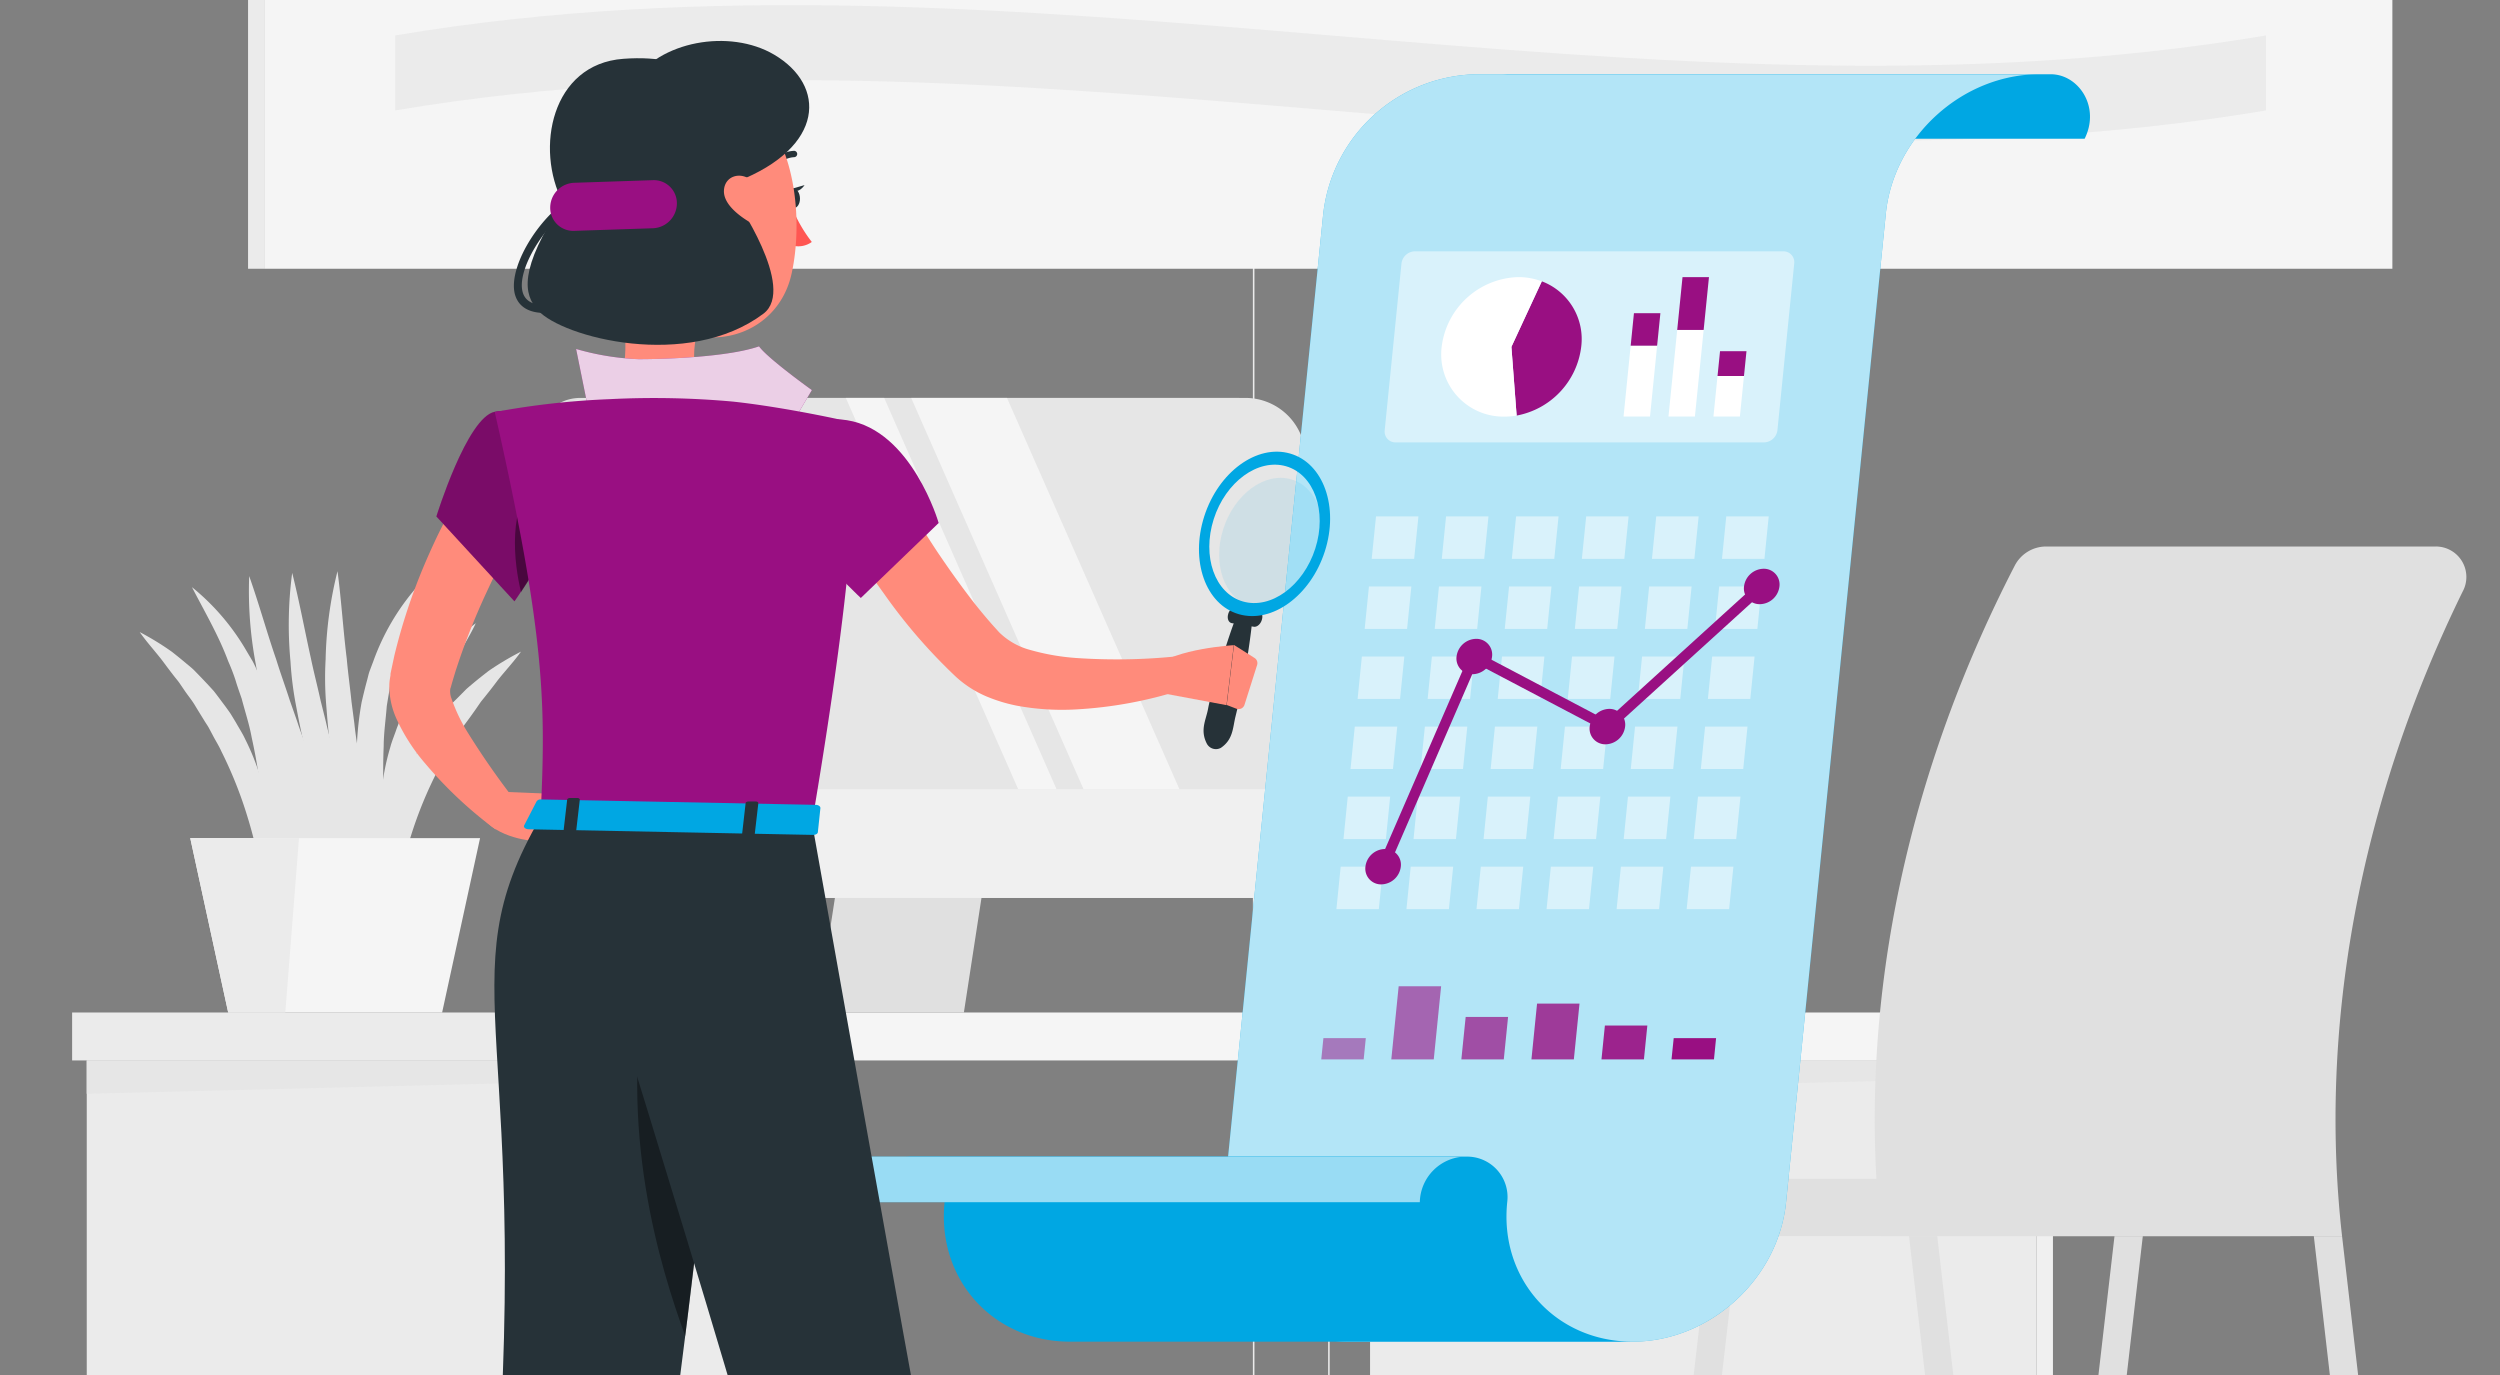 <svg xmlns="http://www.w3.org/2000/svg" xmlns:xlink="http://www.w3.org/1999/xlink" width="400" height="220" viewBox="0 0 400 220">
  <rect x="0" y="0" width="400" height="220" fill="#808080" stroke="none"/>
  <defs>
    <clipPath id="clip-path">
      <rect id="Rectángulo_31099" data-name="Rectángulo 31099" width="400" height="220" transform="translate(180 8866)" fill="#990f82"/>
    </clipPath>
  </defs>
  <g id="Enmascarar_grupo_49" data-name="Enmascarar grupo 49" transform="translate(-180 -8866)" clip-path="url(#clip-path)">
    <g id="Analysis-rafiki" transform="translate(138 8778)">
      <g id="freepik--background-complete--inject-16">
        <rect id="Rectángulo_31415" data-name="Rectángulo 31415" width="500" height="0.25" transform="translate(0 382.4)" fill="#ebebeb"/>
        <rect id="Rectángulo_31416" data-name="Rectángulo 31416" width="97.6" height="0.25" transform="translate(332.11 389.21)" fill="#ebebeb"/>
        <rect id="Rectángulo_31417" data-name="Rectángulo 31417" width="46.67" height="0.25" transform="translate(289 394.99)" fill="#ebebeb"/>
        <rect id="Rectángulo_31418" data-name="Rectángulo 31418" width="19.19" height="0.25" transform="translate(430.71 398.49)" fill="#ebebeb"/>
        <rect id="Rectángulo_31419" data-name="Rectángulo 31419" width="92.53" height="0.25" transform="translate(126.47 395.11)" fill="#ebebeb"/>
        <rect id="Rectángulo_31420" data-name="Rectángulo 31420" width="19.9" height="0.25" transform="translate(97.67 395.11)" fill="#ebebeb"/>
        <rect id="Rectángulo_31421" data-name="Rectángulo 31421" width="32.86" height="0.25" transform="translate(57.79 390.89)" fill="#ebebeb"/>
        <path id="Trazado_104043" data-name="Trazado 104043" d="M237,337.8H43.91a5.71,5.71,0,0,1-5.7-5.71V60.66A5.71,5.71,0,0,1,43.91,55H237a5.71,5.71,0,0,1,5.71,5.71V332.09A5.71,5.71,0,0,1,237,337.8ZM43.91,55.2a5.46,5.46,0,0,0-5.45,5.46V332.09a5.46,5.46,0,0,0,5.45,5.46H237a5.47,5.47,0,0,0,5.46-5.46V60.66A5.47,5.47,0,0,0,237,55.2Z" fill="#ebebeb"/>
        <path id="Trazado_104044" data-name="Trazado 104044" d="M453.31,337.8H260.21a5.72,5.72,0,0,1-5.71-5.71V60.66A5.72,5.72,0,0,1,260.21,55h193.1A5.71,5.71,0,0,1,459,60.66V332.09A5.71,5.71,0,0,1,453.31,337.8ZM260.21,55.2a5.47,5.47,0,0,0-5.46,5.46V332.09a5.47,5.47,0,0,0,5.46,5.46h193.1a5.47,5.47,0,0,0,5.46-5.46V60.66a5.47,5.47,0,0,0-5.46-5.46Z" fill="#ebebeb"/>
        <rect id="Rectángulo_31422" data-name="Rectángulo 31422" width="118.38" height="7.67" transform="translate(171.92 257.67) rotate(180)" fill="#ebebeb"/>
        <rect id="Rectángulo_31423" data-name="Rectángulo 31423" width="106.62" height="124.73" transform="translate(162.5 382.4) rotate(180)" fill="#ebebeb"/>
        <rect id="Rectángulo_31424" data-name="Rectángulo 31424" width="2.64" height="124.73" transform="translate(162.5 257.67)" fill="#f0f0f0"/>
        <path id="Trazado_104045" data-name="Trazado 104045" d="M162.5,257.67H55.87V263l106.63-2.67Z" fill="#e6e6e6"/>
        <rect id="Rectángulo_31425" data-name="Rectángulo 31425" width="106.62" height="124.73" transform="translate(367.83 382.4) rotate(180)" fill="#ebebeb"/>
        <rect id="Rectángulo_31426" data-name="Rectángulo 31426" width="2.64" height="124.73" transform="translate(367.83 257.67)" fill="#f0f0f0"/>
        <path id="Trazado_104046" data-name="Trazado 104046" d="M367.83,257.67H261.21V263l106.62-2.67Z" fill="#e6e6e6"/>
        <rect id="Rectángulo_31427" data-name="Rectángulo 31427" width="207.11" height="7.67" transform="translate(171.92 250)" fill="#f5f5f5"/>
        <path id="Trazado_104047" data-name="Trazado 104047" d="M145.22,231.66H250.34a7.06,7.06,0,0,0,7.13-8.18l-8.12-63.63a9.6,9.6,0,0,0-9.22-8.18H135a7.07,7.07,0,0,0-7.14,8.18L136,223.48a9.61,9.61,0,0,0,9.22,8.18Z" fill="#e0e0e0"/>
        <path id="Trazado_104048" data-name="Trazado 104048" d="M180.71,198.33h23.45L196.22,250H172.77Z" fill="#e0e0e0"/>
        <path id="Trazado_104049" data-name="Trazado 104049" d="M146.64,231.66H251.75a7.06,7.06,0,0,0,7.14-8.18l-8.12-63.63a9.61,9.61,0,0,0-9.23-8.18H136.42a7.06,7.06,0,0,0-7.13,8.18l8.12,63.63a9.61,9.61,0,0,0,9.23,8.18Z" fill="#e6e6e6"/>
        <path id="Trazado_104050" data-name="Trazado 104050" d="M187.79,151.67h15.33l27.59,62.6H215.37Z" fill="#f5f5f5"/>
        <path id="Trazado_104051" data-name="Trazado 104051" d="M177.33,151.67h6.14l27.58,62.6h-6.14Z" fill="#f5f5f5"/>
        <path id="Trazado_104052" data-name="Trazado 104052" d="M257.71,214.27l1.18,9.21a7.07,7.07,0,0,1-7.14,8.18H146.64a9.61,9.61,0,0,1-9.23-8.18l-1.17-9.21Z" fill="#f0f0f0"/>
        <path id="Trazado_104053" data-name="Trazado 104053" d="M105.14,233.07a27.57,27.57,0,0,1-.65-12.13,37.41,37.41,0,0,1,3.79-11.7c.44-.93,1-1.78,1.53-2.68l.81-1.31c.29-.43.6-.84.91-1.25.63-.81,1.24-1.63,1.88-2.43s1.41-1.49,2.12-2.22l1.08-1.09c.37-.34.77-.66,1.17-1,.78-.65,1.58-1.28,2.38-1.9a45.7,45.7,0,0,1,5.2-3.1c-1.19,1.67-2.55,3.09-3.76,4.63-.59.79-1.18,1.56-1.79,2.31-.29.39-.61.74-.9,1.13l-.82,1.19c-.55.78-1.11,1.56-1.68,2.32s-1,1.62-1.51,2.42c-.25.4-.53.79-.77,1.19l-.68,1.25c-.45.83-1,1.62-1.36,2.48a65.521,65.521,0,0,0-4.32,10.49,67.67,67.67,0,0,0-2.63,11.4Z" fill="#e6e6e6"/>
        <path id="Trazado_104054" data-name="Trazado 104054" d="M84.11,230.15a69.361,69.361,0,0,0-2.5-11.41,66.339,66.339,0,0,0-4.2-10.54c-.38-.86-.9-1.66-1.33-2.49l-.67-1.26c-.23-.41-.51-.79-.75-1.2-.5-.81-1-1.61-1.49-2.43s-1.11-1.55-1.65-2.35l-.81-1.19c-.28-.4-.6-.76-.89-1.14-.59-.76-1.18-1.54-1.76-2.33-1.19-1.56-2.53-3-3.71-4.68a44.492,44.492,0,0,1,5.17,3.17c.79.62,1.58,1.26,2.36,1.92.39.32.79.64,1.16,1l1.06,1.09q1.07,1.11,2.1,2.25c.63.8,1.23,1.63,1.85,2.45.3.42.61.83.89,1.26l.8,1.32c.5.9,1.07,1.76,1.5,2.7A37.46,37.46,0,0,1,84.89,218a27.54,27.54,0,0,1-.78,12.15Z" fill="#e6e6e6"/>
        <path id="Trazado_104055" data-name="Trazado 104055" d="M84.43,232c.11-4.52,0-8.89-.29-13.22A88.908,88.908,0,0,0,82.27,206c-.38-2.11-1.06-4.13-1.6-6.21-.34-1-.71-2-1-3a32,32,0,0,0-1.16-3c-1.51-4.07-3.71-7.81-5.8-11.85a37,37,0,0,1,8.82,10.36l.88,1.48a16.073,16.073,0,0,1,.74,1.56c.49,1,1,2.1,1.4,3.16a52.839,52.839,0,0,1,1.91,6.5,48.48,48.48,0,0,1,1,13.68A39.73,39.73,0,0,1,84.43,232Z" fill="#e6e6e6"/>
        <path id="Trazado_104056" data-name="Trazado 104056" d="M103.42,234.66a62,62,0,0,1-5.53-13.09,88.878,88.878,0,0,1-3-13.89c-.35-2.34-.52-4.71-.71-7.08a52.858,52.858,0,0,1-.08-7.12A63.29,63.29,0,0,1,96,179.39c.63,4.74.9,9.36,1.48,14,.2,2.3.53,4.59.76,6.88l.45,3.43c.12,1.15.28,2.29.45,3.43q.93,6.85,2.06,13.7Z" fill="#e6e6e6"/>
        <path id="Trazado_104057" data-name="Trazado 104057" d="M102.48,233.75a61.921,61.921,0,0,1-7-12.38,86.921,86.921,0,0,1-4.59-13.44c-.63-2.29-1.07-4.63-1.52-7a54.713,54.713,0,0,1-.89-7.06,63.129,63.129,0,0,1,.27-14.21c1.16,4.63,2,9.19,3,13.7.47,2.26,1.06,4.5,1.55,6.75l.84,3.36c.25,1.12.54,2.24.84,3.35,1.13,4.47,2.35,8.92,3.61,13.38Z" fill="#e6e6e6"/>
        <path id="Trazado_104058" data-name="Trazado 104058" d="M100.63,232.74a61.64,61.64,0,0,1-8.12-11.66,87,87,0,0,1-5.85-13c-.84-2.22-1.49-4.51-2.16-6.78a54.57,54.57,0,0,1-1.56-6.95,63,63,0,0,1-1.07-14.18c1.59,4.5,2.82,9,4.33,13.36.68,2.21,1.48,4.38,2.18,6.57l1.15,3.27c.35,1.09.75,2.17,1.16,3.25,1.54,4.35,3.17,8.67,4.86,13Z" fill="#e6e6e6"/>
        <path id="Trazado_104059" data-name="Trazado 104059" d="M105.79,231.54a27.61,27.61,0,0,1-2.89-11.8,37.61,37.61,0,0,1,1.55-12.2c.26-1,.68-1.95,1-2.92l.55-1.44c.21-.47.44-.93.67-1.39.46-.92.91-1.84,1.39-2.74s1.11-1.73,1.67-2.58l.86-1.27a13.593,13.593,0,0,1,1-1.18c.66-.78,1.32-1.55,2-2.31a43.108,43.108,0,0,1,4.54-4c-.87,1.86-1.94,3.51-2.84,5.25-.44.88-.88,1.75-1.33,2.6-.22.43-.47.84-.68,1.28l-.58,1.32c-.4.87-.8,1.74-1.22,2.59a23.732,23.732,0,0,0-1,2.66c-.17.44-.38.87-.53,1.31l-.44,1.35c-.29.9-.66,1.78-.88,2.69a66.2,66.2,0,0,0-2.3,11.11A68.23,68.23,0,0,0,105.79,231.54Z" fill="#e6e6e6"/>
        <path id="Trazado_104060" data-name="Trazado 104060" d="M105.79,233.36a39.34,39.34,0,0,1-5.33-12.49,48.47,48.47,0,0,1-1.36-13.65,50.873,50.873,0,0,1,.76-6.86c.26-1.13.53-2.25.83-3.36.16-.55.26-1.12.46-1.66l.61-1.62A37.05,37.05,0,0,1,108.63,182,110.257,110.257,0,0,0,105,194.66a28.59,28.59,0,0,0-.61,3.17c-.15,1.06-.35,2.11-.51,3.17-.16,2.14-.48,4.25-.49,6.4a91.24,91.24,0,0,0,.38,12.89A130.3,130.3,0,0,0,105.79,233.36Z" fill="#e6e6e6"/>
        <path id="Trazado_104061" data-name="Trazado 104061" d="M98.95,227.64,86.88,207.07l-1.49,20.04Z" fill="#e6e6e6"/>
        <path id="Trazado_104062" data-name="Trazado 104062" d="M118.81,222.1H72.44L78.51,250h34.23Z" fill="#f5f5f5"/>
        <path id="Trazado_104063" data-name="Trazado 104063" d="M89.84,222.1H72.44L78.51,250h9.14Z" fill="#ebebeb"/>
        <path id="Trazado_104064" data-name="Trazado 104064" d="M416.73,285.78H343c-3.94-34.84,3.3-72.29,21.36-107.28a5.66,5.66,0,0,1,5-3.06h62.37A4.88,4.88,0,0,1,436,182.7C419.47,216.47,412.94,252.33,416.73,285.78Z" fill="#e0e0e0"/>
        <path id="Trazado_104065" data-name="Trazado 104065" d="M399.24,276.61H318a9.19,9.19,0,0,0-9.17,9.17h99.6a9.19,9.19,0,0,0-9.19-9.17Z" fill="#e0e0e0"/>
        <path id="Trazado_104066" data-name="Trazado 104066" d="M363.13,382.4h-4.52l-11.17-96.62h4.52Z" fill="#e0e0e0"/>
        <path id="Trazado_104067" data-name="Trazado 104067" d="M427.9,382.4h-4.52l-11.17-96.62h4.52Z" fill="#e0e0e0"/>
        <path id="Trazado_104068" data-name="Trazado 104068" d="M369.15,382.4h4.53l11.17-96.62h-4.53Z" fill="#e0e0e0"/>
        <path id="Trazado_104069" data-name="Trazado 104069" d="M304.39,382.4h4.52l11.17-96.62h-4.52Z" fill="#e0e0e0"/>
        <rect id="Rectángulo_31428" data-name="Rectángulo 31428" width="340.52" height="62.67" transform="translate(84.26 68.33)" fill="#f5f5f5"/>
        <rect id="Rectángulo_31429" data-name="Rectángulo 31429" width="2.57" height="62.67" transform="translate(84.26 131) rotate(180)" fill="#ebebeb"/>
        <path id="Trazado_104070" data-name="Trazado 104070" d="M404.56,105.67c-99.78,16.8-199.56-16.8-299.34,0v-12c99.78-16.8,199.56,16.8,299.34,0Z" fill="#ebebeb"/>
      </g>
      <g id="freepik--Shadow--inject-16" transform="translate(35 456.901)">
        <ellipse id="freepik--path--inject-16" cx="226.363" cy="13.216" rx="226.363" ry="13.216" transform="translate(0 0)" fill="#f5f5f5"/>
      </g>
      <g id="freepik--data-sheet--inject-16" transform="translate(28.871)">
        <path id="Trazado_104071" data-name="Trazado 104071" d="M357.248,99.88H379.38c4.407,0,7.985,5.159,5.425,10.318H297.052A6.977,6.977,0,0,0,291.62,99.88Z" transform="translate(-38.134)" fill="#00a7e3"/>
        <path id="Trazado_104072" data-name="Trazado 104072" d="M273.4,99.88h90.031c-12.331,0-23.325,9.991-24.571,22.314L322.9,280.353c-1.246,12.323-12.24,22.314-24.571,22.314h-45.38c-12.323,0-21.273-9.991-20.065-22.314L248.84,122.194A25.21,25.21,0,0,1,273.4,99.88Z" transform="translate(-23.997)" fill="#00a7e3"/>
        <path id="Trazado_104073" data-name="Trazado 104073" d="M273.4,99.88h90.031c-12.331,0-23.325,9.991-24.571,22.314L322.9,280.353c-1.246,12.323-12.24,22.314-24.571,22.314h-45.38c-12.323,0-21.273-9.991-20.065-22.314L248.84,122.194A25.21,25.21,0,0,1,273.4,99.88Z" transform="translate(-23.997)" fill="#fff" opacity="0.7"/>
        <path id="Trazado_104074" data-name="Trazado 104074" d="M262.128,335.113h0a6.473,6.473,0,0,0-6.557-7.294H165.54a6.473,6.473,0,0,1,6.564,7.294h0c-1.246,12.323,7.742,22.314,20.065,22.314h90.024C269.87,357.427,260.859,347.436,262.128,335.113Z" transform="translate(-7.844 -54.761)" fill="#00a7e3"/>
        <path id="Trazado_104075" data-name="Trazado 104075" d="M162.445,327.81H140.313a7.453,7.453,0,0,0-7.423,7.3H240.3a7.453,7.453,0,0,1,7.423-7.3Z" transform="translate(0 -54.759)" fill="#00a7e3"/>
        <path id="Trazado_104076" data-name="Trazado 104076" d="M162.445,327.81H140.313a7.453,7.453,0,0,0-7.423,7.3H240.3a7.453,7.453,0,0,1,7.423-7.3Z" transform="translate(0 -54.759)" fill="#fff" opacity="0.6"/>
        <g id="Grupo_90666" data-name="Grupo 90666" transform="translate(226.956 170.629)" opacity="0.5">
          <path id="Trazado_104077" data-name="Trazado 104077" d="M270.922,199.785H264.13l.691-6.785h6.785Z" transform="translate(-258.485 -193)" fill="#fff"/>
          <path id="Trazado_104078" data-name="Trazado 104078" d="M285.675,199.785H278.89l.684-6.785h6.785Z" transform="translate(-262.031 -193)" fill="#fff"/>
          <path id="Trazado_104079" data-name="Trazado 104079" d="M300.432,199.785H293.64l.684-6.785h6.792Z" transform="translate(-265.575 -193)" fill="#fff"/>
          <path id="Trazado_104080" data-name="Trazado 104080" d="M315.182,199.785H308.39l.691-6.785h6.785Z" transform="translate(-269.118 -193)" fill="#fff"/>
          <path id="Trazado_104081" data-name="Trazado 104081" d="M329.935,199.785H323.15l.684-6.785h6.785Z" transform="translate(-272.664 -193)" fill="#fff"/>
          <path id="Trazado_104082" data-name="Trazado 104082" d="M344.692,199.785H337.9l.684-6.785h6.792Z" transform="translate(-276.208 -193)" fill="#fff"/>
          <path id="Trazado_104083" data-name="Trazado 104083" d="M269.435,214.542H262.65l.684-6.792h6.785Z" transform="translate(-258.129 -196.544)" fill="#fff"/>
          <path id="Trazado_104084" data-name="Trazado 104084" d="M284.192,214.542H277.4l.684-6.792h6.792Z" transform="translate(-261.673 -196.544)" fill="#fff"/>
          <path id="Trazado_104085" data-name="Trazado 104085" d="M298.942,214.542H292.15l.691-6.792h6.785Z" transform="translate(-265.217 -196.544)" fill="#fff"/>
          <path id="Trazado_104086" data-name="Trazado 104086" d="M313.695,214.542H306.91l.684-6.792h6.785Z" transform="translate(-268.763 -196.544)" fill="#fff"/>
          <path id="Trazado_104087" data-name="Trazado 104087" d="M328.452,214.542H321.66l.684-6.792h6.792Z" transform="translate(-272.306 -196.544)" fill="#fff"/>
          <path id="Trazado_104088" data-name="Trazado 104088" d="M343.2,214.542H336.41l.684-6.792h6.792Z" transform="translate(-275.85 -196.544)" fill="#fff"/>
          <path id="Trazado_104089" data-name="Trazado 104089" d="M267.952,229.292H261.16l.684-6.792h6.792Z" transform="translate(-257.771 -200.087)" fill="#fff"/>
          <path id="Trazado_104090" data-name="Trazado 104090" d="M282.7,229.292H275.91l.684-6.792h6.792Z" transform="translate(-261.315 -200.087)" fill="#fff"/>
          <path id="Trazado_104091" data-name="Trazado 104091" d="M297.455,229.292H290.67l.684-6.792h6.785Z" transform="translate(-264.861 -200.087)" fill="#fff"/>
          <path id="Trazado_104092" data-name="Trazado 104092" d="M312.212,229.292H305.42l.684-6.792H312.9Z" transform="translate(-268.405 -200.087)" fill="#fff"/>
          <path id="Trazado_104093" data-name="Trazado 104093" d="M326.962,229.292H320.17l.684-6.792h6.792Z" transform="translate(-271.948 -200.087)" fill="#fff"/>
          <path id="Trazado_104094" data-name="Trazado 104094" d="M341.715,229.292H334.93l.684-6.792H342.4Z" transform="translate(-275.494 -200.087)" fill="#fff"/>
          <path id="Trazado_104095" data-name="Trazado 104095" d="M266.462,244.045H259.67l.684-6.785h6.792Z" transform="translate(-257.414 -203.633)" fill="#fff"/>
          <path id="Trazado_104096" data-name="Trazado 104096" d="M281.215,244.045H274.43l.684-6.785H281.9Z" transform="translate(-260.96 -203.633)" fill="#fff"/>
          <path id="Trazado_104097" data-name="Trazado 104097" d="M295.965,244.045H289.18l.684-6.785h6.785Z" transform="translate(-264.503 -203.633)" fill="#fff"/>
          <path id="Trazado_104098" data-name="Trazado 104098" d="M310.722,244.045H303.93l.684-6.785h6.792Z" transform="translate(-268.047 -203.633)" fill="#fff"/>
          <path id="Trazado_104099" data-name="Trazado 104099" d="M325.475,244.045H318.69l.684-6.785h6.785Z" transform="translate(-271.593 -203.633)" fill="#fff"/>
          <path id="Trazado_104100" data-name="Trazado 104100" d="M340.225,244.045H333.44l.684-6.785h6.785Z" transform="translate(-275.136 -203.633)" fill="#fff"/>
          <path id="Trazado_104101" data-name="Trazado 104101" d="M264.975,258.8H258.19l.684-6.792h6.785Z" transform="translate(-257.058 -207.177)" fill="#fff"/>
          <path id="Trazado_104102" data-name="Trazado 104102" d="M279.725,258.8H272.94l.684-6.792h6.785Z" transform="translate(-260.602 -207.177)" fill="#fff"/>
          <path id="Trazado_104103" data-name="Trazado 104103" d="M294.482,258.8H287.69l.684-6.792h6.792Z" transform="translate(-264.145 -207.177)" fill="#fff"/>
          <path id="Trazado_104104" data-name="Trazado 104104" d="M309.232,258.8H302.44l.691-6.792h6.785Z" transform="translate(-267.689 -207.177)" fill="#fff"/>
          <path id="Trazado_104105" data-name="Trazado 104105" d="M323.985,258.8H317.2l.684-6.792h6.785Z" transform="translate(-271.235 -207.177)" fill="#fff"/>
          <path id="Trazado_104106" data-name="Trazado 104106" d="M338.742,258.8H331.95l.684-6.792h6.792Z" transform="translate(-274.778 -207.177)" fill="#fff"/>
          <path id="Trazado_104107" data-name="Trazado 104107" d="M263.485,273.552H256.7l.684-6.792h6.785Z" transform="translate(-256.7 -210.72)" fill="#fff"/>
          <path id="Trazado_104108" data-name="Trazado 104108" d="M278.242,273.552H271.45l.684-6.792h6.792Z" transform="translate(-260.244 -210.72)" fill="#fff"/>
          <path id="Trazado_104109" data-name="Trazado 104109" d="M292.992,273.552H286.2l.691-6.792h6.785Z" transform="translate(-263.787 -210.72)" fill="#fff"/>
          <path id="Trazado_104110" data-name="Trazado 104110" d="M307.745,273.552H300.96l.684-6.792h6.785Z" transform="translate(-267.333 -210.72)" fill="#fff"/>
          <path id="Trazado_104111" data-name="Trazado 104111" d="M322.5,273.552H315.71l.684-6.792h6.792Z" transform="translate(-270.877 -210.72)" fill="#fff"/>
          <path id="Trazado_104112" data-name="Trazado 104112" d="M337.252,273.552H330.46l.691-6.792h6.785Z" transform="translate(-274.42 -210.72)" fill="#fff"/>
        </g>
        <path id="Trazado_104113" data-name="Trazado 104113" d="M268.464,265.866a3.206,3.206,0,0,1-3.115,2.834,2.515,2.515,0,0,1-2.545-2.834,3.191,3.191,0,0,1,3.115-2.826,2.507,2.507,0,0,1,2.545,2.826Z" transform="translate(-31.206 -39.198)" fill="#990f82"/>
        <path id="Trazado_104114" data-name="Trazado 104114" d="M287.677,221.606a3.214,3.214,0,0,1-3.123,2.834,2.515,2.515,0,0,1-2.56-2.834,3.214,3.214,0,0,1,3.123-2.826,2.522,2.522,0,0,1,2.56,2.826Z" transform="translate(-35.816 -28.565)" fill="#990f82"/>
        <path id="Trazado_104115" data-name="Trazado 104115" d="M315.7,236.364a3.214,3.214,0,0,1-3.123,2.834,2.515,2.515,0,0,1-2.545-2.834,3.214,3.214,0,0,1,3.115-2.834,2.522,2.522,0,0,1,2.553,2.834Z" transform="translate(-42.553 -32.108)" fill="#990f82"/>
        <path id="Trazado_104116" data-name="Trazado 104116" d="M348.2,206.854a3.214,3.214,0,0,1-3.123,2.834,2.515,2.515,0,0,1-2.545-2.834,3.214,3.214,0,0,1,3.123-2.834,2.515,2.515,0,0,1,2.545,2.834Z" transform="translate(-50.36 -25.019)" fill="#990f82"/>
        <path id="Trazado_104117" data-name="Trazado 104117" d="M266.267,253.154a.828.828,0,0,1-.76-1.162l14.6-33.627a.821.821,0,0,1,.486-.456.836.836,0,0,1,.661.053L302.029,228.9l24.244-22.033a.831.831,0,1,1,1.117,1.231l-24.677,22.428a.813.813,0,0,1-.942.114l-20.513-10.789-14.223,32.806A.836.836,0,0,1,266.267,253.154Z" transform="translate(-31.844 -25.65)" fill="#990f82"/>
        <path id="Trazado_104118" data-name="Trazado 104118" d="M260.295,306.266H253.51l.342-3.4h6.785Z" transform="translate(-28.978 -48.767)" fill="#990f82" opacity="0.5"/>
        <path id="Trazado_104119" data-name="Trazado 104119" d="M275.052,303.643H268.26l1.178-11.693h6.792Z" transform="translate(-32.522 -46.143)" fill="#990f82" opacity="0.6"/>
        <path id="Trazado_104120" data-name="Trazado 104120" d="M289.8,305.192H283.01l.691-6.792h6.785Z" transform="translate(-36.065 -47.693)" fill="#990f82" opacity="0.7"/>
        <path id="Trazado_104121" data-name="Trazado 104121" d="M304.555,304.517H297.77l.9-8.927h6.792Z" transform="translate(-39.611 -47.018)" fill="#990f82" opacity="0.8"/>
        <path id="Trazado_104122" data-name="Trazado 104122" d="M319.312,305.627H312.52l.547-5.417h6.792Z" transform="translate(-43.155 -48.128)" fill="#990f82" opacity="0.9"/>
        <path id="Trazado_104123" data-name="Trazado 104123" d="M334.062,306.266H327.27l.35-3.4H334.4Z" transform="translate(-46.698 -48.767)" fill="#990f82"/>
        <path id="Trazado_104124" data-name="Trazado 104124" d="M327.547,167.743H268.621a1.732,1.732,0,0,1-1.755-1.953l2.682-26.667a2.211,2.211,0,0,1,2.15-1.953h58.934a1.74,1.74,0,0,1,1.755,1.953L329.7,165.79a2.211,2.211,0,0,1-2.15,1.953Z" transform="translate(-32.183 -8.959)" fill="#fff" opacity="0.5"/>
        <path id="Trazado_104125" data-name="Trazado 104125" d="M293.55,153.975l4.878-10.485a9.877,9.877,0,0,1,6.291,10.485,12.749,12.749,0,0,1-10.333,10.994Z" transform="translate(-38.597 -10.477)" fill="#990f82"/>
        <path id="Trazado_104126" data-name="Trazado 104126" d="M290,153.761l.836,10.994a11.4,11.4,0,0,1-1.96.167,9.953,9.953,0,0,1-10.036-11.161A12.7,12.7,0,0,1,291.1,142.6a10.522,10.522,0,0,1,3.746.676Z" transform="translate(-35.045 -10.263)" fill="#fff"/>
        <path id="Trazado_104127" data-name="Trazado 104127" d="M328.028,153.72h4.232l-1.4,13.858H326.63Z" transform="translate(-46.545 -12.935)" fill="#fff"/>
        <path id="Trazado_104128" data-name="Trazado 104128" d="M336.753,163.42h4.232l-.653,6.488H336.1Z" transform="translate(-48.82 -15.265)" fill="#fff"/>
        <path id="Trazado_104129" data-name="Trazado 104129" d="M336.96,162.168h4.232l.4-3.958h-4.232Z" transform="translate(-49.026 -14.013)" fill="#990f82"/>
        <path id="Trazado_104130" data-name="Trazado 104130" d="M328.47,151.049H332.7l.851-8.449h-4.232Z" transform="translate(-46.987 -10.263)" fill="#990f82"/>
        <path id="Trazado_104131" data-name="Trazado 104131" d="M318.31,157.04h4.232l-1.14,11.336H317.17Z" transform="translate(-44.272 -13.732)" fill="#fff"/>
        <path id="Trazado_104132" data-name="Trazado 104132" d="M318.67,155.4H322.9l.524-5.2h-4.232Z" transform="translate(-44.632 -12.089)" fill="#990f82"/>
      </g>
      <g id="freepik--Character--inject-16" transform="translate(104.288 94.552)">
        <path id="Trazado_104133" data-name="Trazado 104133" d="M137.456,160.392c-.514.852-1.167,1.926-1.669,2.907s-1.167,2.043-1.646,3.07c-1.051,2.078-2.113,4.145-3.082,6.269a108.692,108.692,0,0,0-5.044,12.842l-.49,1.635-.233.829-.07.2h0a3.071,3.071,0,0,0,.175,1.541,26.7,26.7,0,0,0,2.662,5.557,127.641,127.641,0,0,0,8.079,11.5l-3.7,3.911a66.114,66.114,0,0,1-11.208-10.507,30.04,30.04,0,0,1-4.6-7.133,12.749,12.749,0,0,1-1.167-5.592,8.791,8.791,0,0,1,.105-.934l.082-.49v-.234l.2-.957.409-1.915a93.666,93.666,0,0,1,4.845-14.652c1-2.335,2.066-4.67,3.257-6.935.584-1.167,1.167-2.265,1.821-3.386s1.273-2.183,2.055-3.4Z" transform="translate(-115.458 -84.508)" fill="#ff8b7b"/>
        <path id="Trazado_104134" data-name="Trazado 104134" d="M131.356,197.45l8.779.362-3.5,7.53s-6.246-.35-8.593-4.133Z" transform="translate(-113.35 -77.318)" fill="#ff8b7b"/>
        <path id="Trazado_104135" data-name="Trazado 104135" d="M141.079,201.146l-2.172,6.748L135.37,205.3l3.537-7.542Z" transform="translate(-112.123 -77.266)" fill="#ff8b7b"/>
        <path id="Trazado_104136" data-name="Trazado 104136" d="M146.934,407.849a13.215,13.215,0,0,1-2.825-.385.268.268,0,0,1-.2-.2.257.257,0,0,1,.105-.257c.362-.245,3.584-2.335,4.833-1.775a.887.887,0,0,1,.514.712,1.413,1.413,0,0,1-.4,1.343,3.024,3.024,0,0,1-2.031.56Zm-2.113-.747c1.868.374,3.257.3,3.794-.187a.911.911,0,0,0,.245-.9.4.4,0,0,0-.21-.327c-.665-.292-2.522.607-3.829,1.413Z" transform="translate(-110.693 -42.534)" fill="#00a7e3"/>
        <path id="Trazado_104137" data-name="Trazado 104137" d="M144.167,407.82a.233.233,0,0,1-.128,0,.269.269,0,0,1-.128-.222c0-.128,0-3.211,1.167-4.238a1.319,1.319,0,0,1,1.062-.339.911.911,0,0,1,.864.712c.257,1.167-1.658,3.5-2.662,4.086A.257.257,0,0,1,144.167,407.82Zm1.763-4.32a.841.841,0,0,0-.56.21c-.689.619-.9,2.335-.946,3.374,1-.817,2.195-2.545,2.031-3.281,0-.117-.093-.269-.42-.3Z" transform="translate(-110.693 -42.89)" fill="#00a7e3"/>
        <path id="Trazado_104138" data-name="Trazado 104138" d="M214.21,404.03a.28.28,0,0,1-.233-.105.245.245,0,0,1,0-.292c.327-.42,3.2-4.028,4.752-4.133h.105a.829.829,0,0,1,.689.409,1.308,1.308,0,0,1,.105,1.273c-.607,1.424-3.631,2.335-5.382,2.837ZM218.752,400c-.852.058-2.65,1.868-3.876,3.339,2.335-.689,3.946-1.541,4.3-2.335a.876.876,0,0,0-.082-.841.327.327,0,0,0-.28-.163Z" transform="translate(-98.966 -43.478)" fill="#00a7e3"/>
        <path id="Trazado_104139" data-name="Trazado 104139" d="M214.282,404.175h0a.245.245,0,0,1-.2-.152c0-.105-1.062-2.732-.315-4.3a1.9,1.9,0,0,1,1.109-.992c.677-.245,1.027,0,1.167.21.712.969-.619,4.086-1.553,5.149A.257.257,0,0,1,214.282,404.175Zm.969-5.114a1.355,1.355,0,0,0-.3.07,1.412,1.412,0,0,0-.817.736,5.545,5.545,0,0,0,.175,3.5c.864-1.249,1.658-3.584,1.238-4.168a.3.3,0,0,0-.292-.14Z" transform="translate(-99.037 -43.624)" fill="#00a7e3"/>
        <path id="Trazado_104140" data-name="Trazado 104140" d="M146.257,122.73c1.167,6.351,3.923,20.232-.537,24.365,0,0,1.693,6.468,13.484,6.7,12.971.245,6.234-6.3,6.234-6.3-7.063-1.833-6.853-7.063-5.592-11.967Z" transform="translate(-110.389 -89.833)" fill="#ff8b7b"/>
        <path id="Trazado_104141" data-name="Trazado 104141" d="M143.325,148.026l-2.265-11.2a41.668,41.668,0,0,0,9.994,1.634c4.542,0,14.383-.362,19.275-2.055,1.354,1.915,8.453,7,8.453,7l-3.176,5.359Z" transform="translate(-111.17 -87.542)" fill="#990f82"/>
        <path id="Trazado_104142" data-name="Trazado 104142" d="M143.325,148.026l-2.265-11.2a41.668,41.668,0,0,0,9.994,1.634c4.542,0,14.383-.362,19.275-2.055,1.354,1.915,8.453,7,8.453,7l-3.176,5.359Z" transform="translate(-111.17 -87.542)" fill="#fff" opacity="0.8"/>
        <path id="Trazado_104143" data-name="Trazado 104143" d="M167.925,112.727a.572.572,0,0,1-.222-.082.514.514,0,0,1-.152-.7,4.962,4.962,0,0,1,3.946-2.335.508.508,0,0,1,.012,1.016h0a3.934,3.934,0,0,0-3.105,1.891.49.49,0,0,1-.479.21Z" transform="translate(-106.746 -92.03)" fill="#263238"/>
        <path id="Trazado_104144" data-name="Trazado 104144" d="M170.65,117.39a23.185,23.185,0,0,0,3.164,5.5,3.689,3.689,0,0,1-3.059.584Z" transform="translate(-106.214 -90.727)" fill="#ff5652"/>
        <path id="Trazado_104145" data-name="Trazado 104145" d="M170,116.344c0,.864.479,1.564,1.039,1.564s1.016-.7.992-1.564-.479-1.564-1.039-1.564S170,115.48,170,116.344Z" transform="translate(-106.323 -91.164)" fill="#263238"/>
        <path id="Trazado_104146" data-name="Trazado 104146" d="M170.6,114.905l2.066-.6S171.627,115.933,170.6,114.905Z" transform="translate(-106.222 -91.243)" fill="#263238"/>
        <path id="Trazado_104147" data-name="Trazado 104147" d="M206.477,412.965l10.356-3.561-7.308-23.034-10.344,3.572Z" transform="translate(-101.436 -45.677)" fill="#ff8b7b"/>
        <path id="Trazado_104148" data-name="Trazado 104148" d="M133.649,410.471h10.682l-1.179-24.751H132.47Z" transform="translate(-112.609 -45.786)" fill="#ff8b7b"/>
        <path id="Trazado_104149" data-name="Trazado 104149" d="M145.372,405.86H133.359a.84.84,0,0,0-.841.724l-1.238,9.5a1.751,1.751,0,0,0,1.74,1.9c4.191-.07,6.2-.315,11.476-.315,3.257,0,8,.327,12.492.327s4.67-4.425,2.79-4.833c-8.406-1.8-9.76-4.285-12.62-6.655a2.86,2.86,0,0,0-1.786-.654Z" transform="translate(-112.809 -42.413)" fill="#263238"/>
        <path id="Trazado_104150" data-name="Trazado 104150" d="M214.807,402.6l-11.1,5.254a.829.829,0,0,0-.479,1.016l2.86,8.92a1.751,1.751,0,0,0,2.417.911c3.841-1.88,5.6-2.977,10.507-5.265,3-1.413,9.34-4.039,13.519-5.989s2.44-5.942.537-5.487c-8.523,2.066-12.656,1.319-16.345.467A2.989,2.989,0,0,0,214.807,402.6Z" transform="translate(-100.765 -43.073)" fill="#263238"/>
        <path id="Trazado_104151" data-name="Trazado 104151" d="M209.526,386.38l3.923,12.329-10.507,3.105-3.771-11.873Z" transform="translate(-101.437 -45.676)" opacity="0.2"/>
        <path id="Trazado_104152" data-name="Trazado 104152" d="M132.47,385.73h10.682l.607,12.749H133.077Z" transform="translate(-112.609 -45.785)" opacity="0.2"/>
        <path id="Trazado_104153" data-name="Trazado 104153" d="M131.25,145.389c-4.448.887-9.34,16.753-9.34,16.753L134.4,175.72s10.507-14.78,8.418-20.338C140.695,149.627,136.5,144.35,131.25,145.389Z" transform="translate(-114.377 -86.06)" fill="#990f82"/>
        <path id="Trazado_104154" data-name="Trazado 104154" d="M131.25,145.389c-4.448.887-9.34,16.753-9.34,16.753L134.4,175.72s10.507-14.78,8.418-20.338C140.695,149.627,136.5,144.35,131.25,145.389Z" transform="translate(-114.377 -86.06)" opacity="0.2"/>
        <path id="Trazado_104155" data-name="Trazado 104155" d="M136.429,154.37c2.253-2.008,3.771-1.366,4.8.28.992,4.763-5.114,14.57-7.577,18.283C132.553,168.426,131.315,158.934,136.429,154.37Z" transform="translate(-112.575 -84.743)" opacity="0.4"/>
        <path id="Trazado_104156" data-name="Trazado 104156" d="M187,149.375c.794,4.67.969,18.9-6.328,62.063l-43.442-.806c.841-17.641.922-28.522-7.32-64.9a127.771,127.771,0,0,1,18.458-2.066,139.7,139.7,0,0,1,19.719.4c6.316.689,13.251,2.066,16.345,2.72A3.257,3.257,0,0,1,187,149.375Z" transform="translate(-113.037 -86.356)" fill="#990f82"/>
        <path id="Trazado_104158" data-name="Trazado 104158" d="M145.129,115.91c.829,10.589.957,15.084,6.386,20.5,8.172,8.172,21.015,5,23.35-5.581,2.113-9.527.4-25.241-10.029-29.432a14.267,14.267,0,0,0-19.707,14.512Z" transform="translate(-110.499 -93.59)" fill="#ff8b7b"/>
        <path id="Trazado_104159" data-name="Trazado 104159" d="M149.714,97.014c-11.488.852-14.15,14.348-9.678,22.964-7.122,10.834-6.258,14.745-3.981,17.267,3.911,4.366,24.038,9.62,36.087.549,5.382-4.051-4.588-18.458-4.588-18.458S173.356,95.227,149.714,97.014Z" transform="translate(-112.282 -94.156)" fill="#263238"/>
        <path id="Trazado_104160" data-name="Trazado 104160" d="M137.468,134.6c-3.257,0-4.413-1.611-4.787-3.035-1.167-4.67,4.67-13.73,10.507-16.24a.642.642,0,0,1,.514,1.167c-5.172,2.23-10.834,10.764-9.772,14.745.432,1.634,2.02,2.335,4.67,2.008a.642.642,0,0,1,.7.572.63.63,0,0,1-.56.7A12.223,12.223,0,0,1,137.468,134.6Z" transform="translate(-112.598 -91.078)" fill="#263238"/>
        <path id="Trazado_104161" data-name="Trazado 104161" d="M153.972,121.324l-12.644.42a3.689,3.689,0,0,1-3.818-3.724h0a3.993,3.993,0,0,1,3.806-3.969l12.644-.42a3.689,3.689,0,0,1,3.818,3.724h0a3.993,3.993,0,0,1-3.806,3.969Z" transform="translate(-111.764 -91.357)" fill="#990f82"/>
        <path id="Trazado_104162" data-name="Trazado 104162" d="M148.74,101.263c4.308-6.7,15.586-8.721,22.719-4.518,8.348,4.915,8.172,14.78-5.919,20.3C150.211,123.095,148.74,101.263,148.74,101.263Z" transform="translate(-109.884 -94.552)" fill="#263238"/>
        <path id="Trazado_104163" data-name="Trazado 104163" d="M165.815,113.838a10.6,10.6,0,0,1,3.409,5.651c.63,2.79-1.168,2.417-3.234,1.273-1.868-1.027-4.787-3.059-4.67-5.382S163.982,112.262,165.815,113.838Z" transform="translate(-107.777 -91.459)" fill="#ff8b7b"/>
        <path id="Trazado_104164" data-name="Trazado 104164" d="M169.392,201.579s-6.62,73.155-13.3,114.332c-5.394,33.25-9.959,111.051-9.959,111.051h-14.57s-4.752-75.886-1.926-108.88c7.168-83.347-7.694-90.445,7.787-117.122Z" transform="translate(-113.233 -76.73)" fill="#263238"/>
        <path id="Trazado_104165" data-name="Trazado 104165" d="M151.111,222.44c3.794,5.581,8.861,12.013,10.507,18.808-1.308,12.34-2.837,25.988-4.495,39.111C153.107,269.326,146.243,247.272,151.111,222.44Z" transform="translate(-109.768 -73.133)" opacity="0.4"/>
        <path id="Trazado_104166" data-name="Trazado 104166" d="M179.25,201.806s14.208,80.066,20.174,112.148c6.2,33.355,23.793,107.607,23.793,107.607l-14.535,7.472S178.62,339.37,175.036,322.547C165.556,287.394,138.4,201,138.4,201Z" transform="translate(-111.615 -76.724)" fill="#263238"/>
        <path id="Trazado_104167" data-name="Trazado 104167" d="M216.656,393.546l-17.664,7.04-3.432-6.153,18.9-7.554Z" transform="translate(-102.042 -45.592)" fill="#00a7e3"/>
        <path id="Trazado_104168" data-name="Trazado 104168" d="M148.165,395.82H129.614l-1.074-6.515,19.637-.665Z" transform="translate(-113.267 -45.297)" fill="#00a7e3"/>
        <path id="Trazado_104169" data-name="Trazado 104169" d="M135.93,198.816l-1.985,3.841c-.152.292.21.607.712.619l45.532.9c.4,0,.724-.187.747-.432l.409-3.864c0-.269-.3-.5-.736-.514L136.63,198.5A.759.759,0,0,0,135.93,198.816Z" transform="translate(-112.367 -77.143)" fill="#00a7e3"/>
        <path id="Trazado_104170" data-name="Trazado 104170" d="M140.9,203.869h-1.167c-.233,0-.42-.128-.4-.269l.584-5.032c0-.152.222-.269.455-.269h1.167c.234,0,.409.128.4.28l-.584,5.032C141.337,203.787,141.138,203.881,140.9,203.869Z" transform="translate(-111.458 -77.176)" fill="#263238"/>
        <path id="Trazado_104171" data-name="Trazado 104171" d="M165.353,204.349h-1.167c-.233,0-.409-.128-.385-.269l.572-5.032c0-.152.222-.269.467-.269h1.168c.245,0,.42.128.4.28l-.584,5.032C165.8,204.244,165.587,204.361,165.353,204.349Z" transform="translate(-107.362 -77.096)" fill="#263238"/>
        <path id="Trazado_104172" data-name="Trazado 104172" d="M184.908,153.22c1.319,2.23,2.72,4.67,4.156,6.9s2.86,4.588,4.366,6.806,3.059,4.413,4.67,6.526a76.8,76.8,0,0,0,4.962,5.942,11.22,11.22,0,0,0,5.02,2.8,35.912,35.912,0,0,0,7.285,1.261A94.566,94.566,0,0,0,231.3,183.2l1.167,5.277a67.387,67.387,0,0,1-17.267,3.211,39.777,39.777,0,0,1-9.34-.6,25.228,25.228,0,0,1-4.927-1.506,17.22,17.22,0,0,1-4.822-3.106,87.189,87.189,0,0,1-11.57-13.379,134.35,134.35,0,0,1-9.246-14.617Z" transform="translate(-105.435 -84.726)" fill="#ff8b7b"/>
        <path id="Trazado_104173" data-name="Trazado 104173" d="M179.908,146.559C190.276,148.205,194.56,163,194.56,163L182.1,175S168,162.052,168,153.809C168,147.68,174.258,145.66,179.908,146.559Z" transform="translate(-106.658 -85.876)" fill="#990f82"/>
        <path id="Trazado_104175" data-name="Trazado 104175" d="M234.919,173.3c-.14,1.856-.385,3.689-.654,5.511s-.6,3.631-.934,5.429-.724,3.6-1.167,5.382-.362,3.689-2.335,5.032a1.646,1.646,0,0,1-1.973-.28,1.727,1.727,0,0,1-.257-.339c-1.168-2.218-.152-3.841.175-5.639s.922-3.5,1.424-5.3,1.039-3.5,1.611-5.242,1.167-3.5,1.88-5.172a1.232,1.232,0,0,1,2.23.619Z" transform="translate(-96.768 -81.555)" fill="#263238"/>
        <path id="Trazado_104176" data-name="Trazado 104176" d="M234.516,175.286l-3.5-.572c-.525-.093-.782-.736-.584-1.436h0a1.525,1.525,0,0,1,1.319-1.167l3.5.584c.525.082.782.724.584,1.436h0C235.637,174.877,235.041,175.379,234.516,175.286Z" transform="translate(-96.213 -81.562)" fill="#263238"/>
        <path id="Trazado_104177" data-name="Trazado 104177" d="M241.013,151.143C235.69,149.6,229.525,154.1,227.26,161.2s.21,14.1,5.534,15.644,11.488-2.965,13.765-10.052S246.349,152.684,241.013,151.143Zm-7.565,23.665c-4.495-1.3-6.573-7.192-4.67-13.169s7.1-9.76,11.581-8.464,6.585,7.192,4.67,13.169-7.1,9.76-11.581,8.464Z" transform="translate(-96.873 -85.125)" fill="#00a7e3"/>
        <path id="Trazado_104178" data-name="Trazado 104178" d="M234.223,174.944c-4.2-1.167-6.164-6.748-4.378-12.34s6.655-9.165,10.869-7.939,6.164,6.748,4.366,12.34S238.426,176.111,234.223,174.944Z" transform="translate(-96.41 -84.525)" fill="#00a7e3" opacity="0.1"/>
        <path id="Trazado_104179" data-name="Trazado 104179" d="M220.4,184.82l11.441,2.137,1.167-9.6s-9.41.549-12.644,3.5Z" transform="translate(-97.888 -80.683)" fill="#ff8b7b"/>
        <path id="Trazado_104180" data-name="Trazado 104180" d="M233.057,186.938l2.02-6.374a.981.981,0,0,0-.42-1.167l-3.269-2.066-1.167,9.6,1.576.607a.992.992,0,0,0,1.261-.6Z" transform="translate(-96.237 -80.688)" fill="#ff8b7b"/>
      </g>
    </g>
  </g>
</svg>
